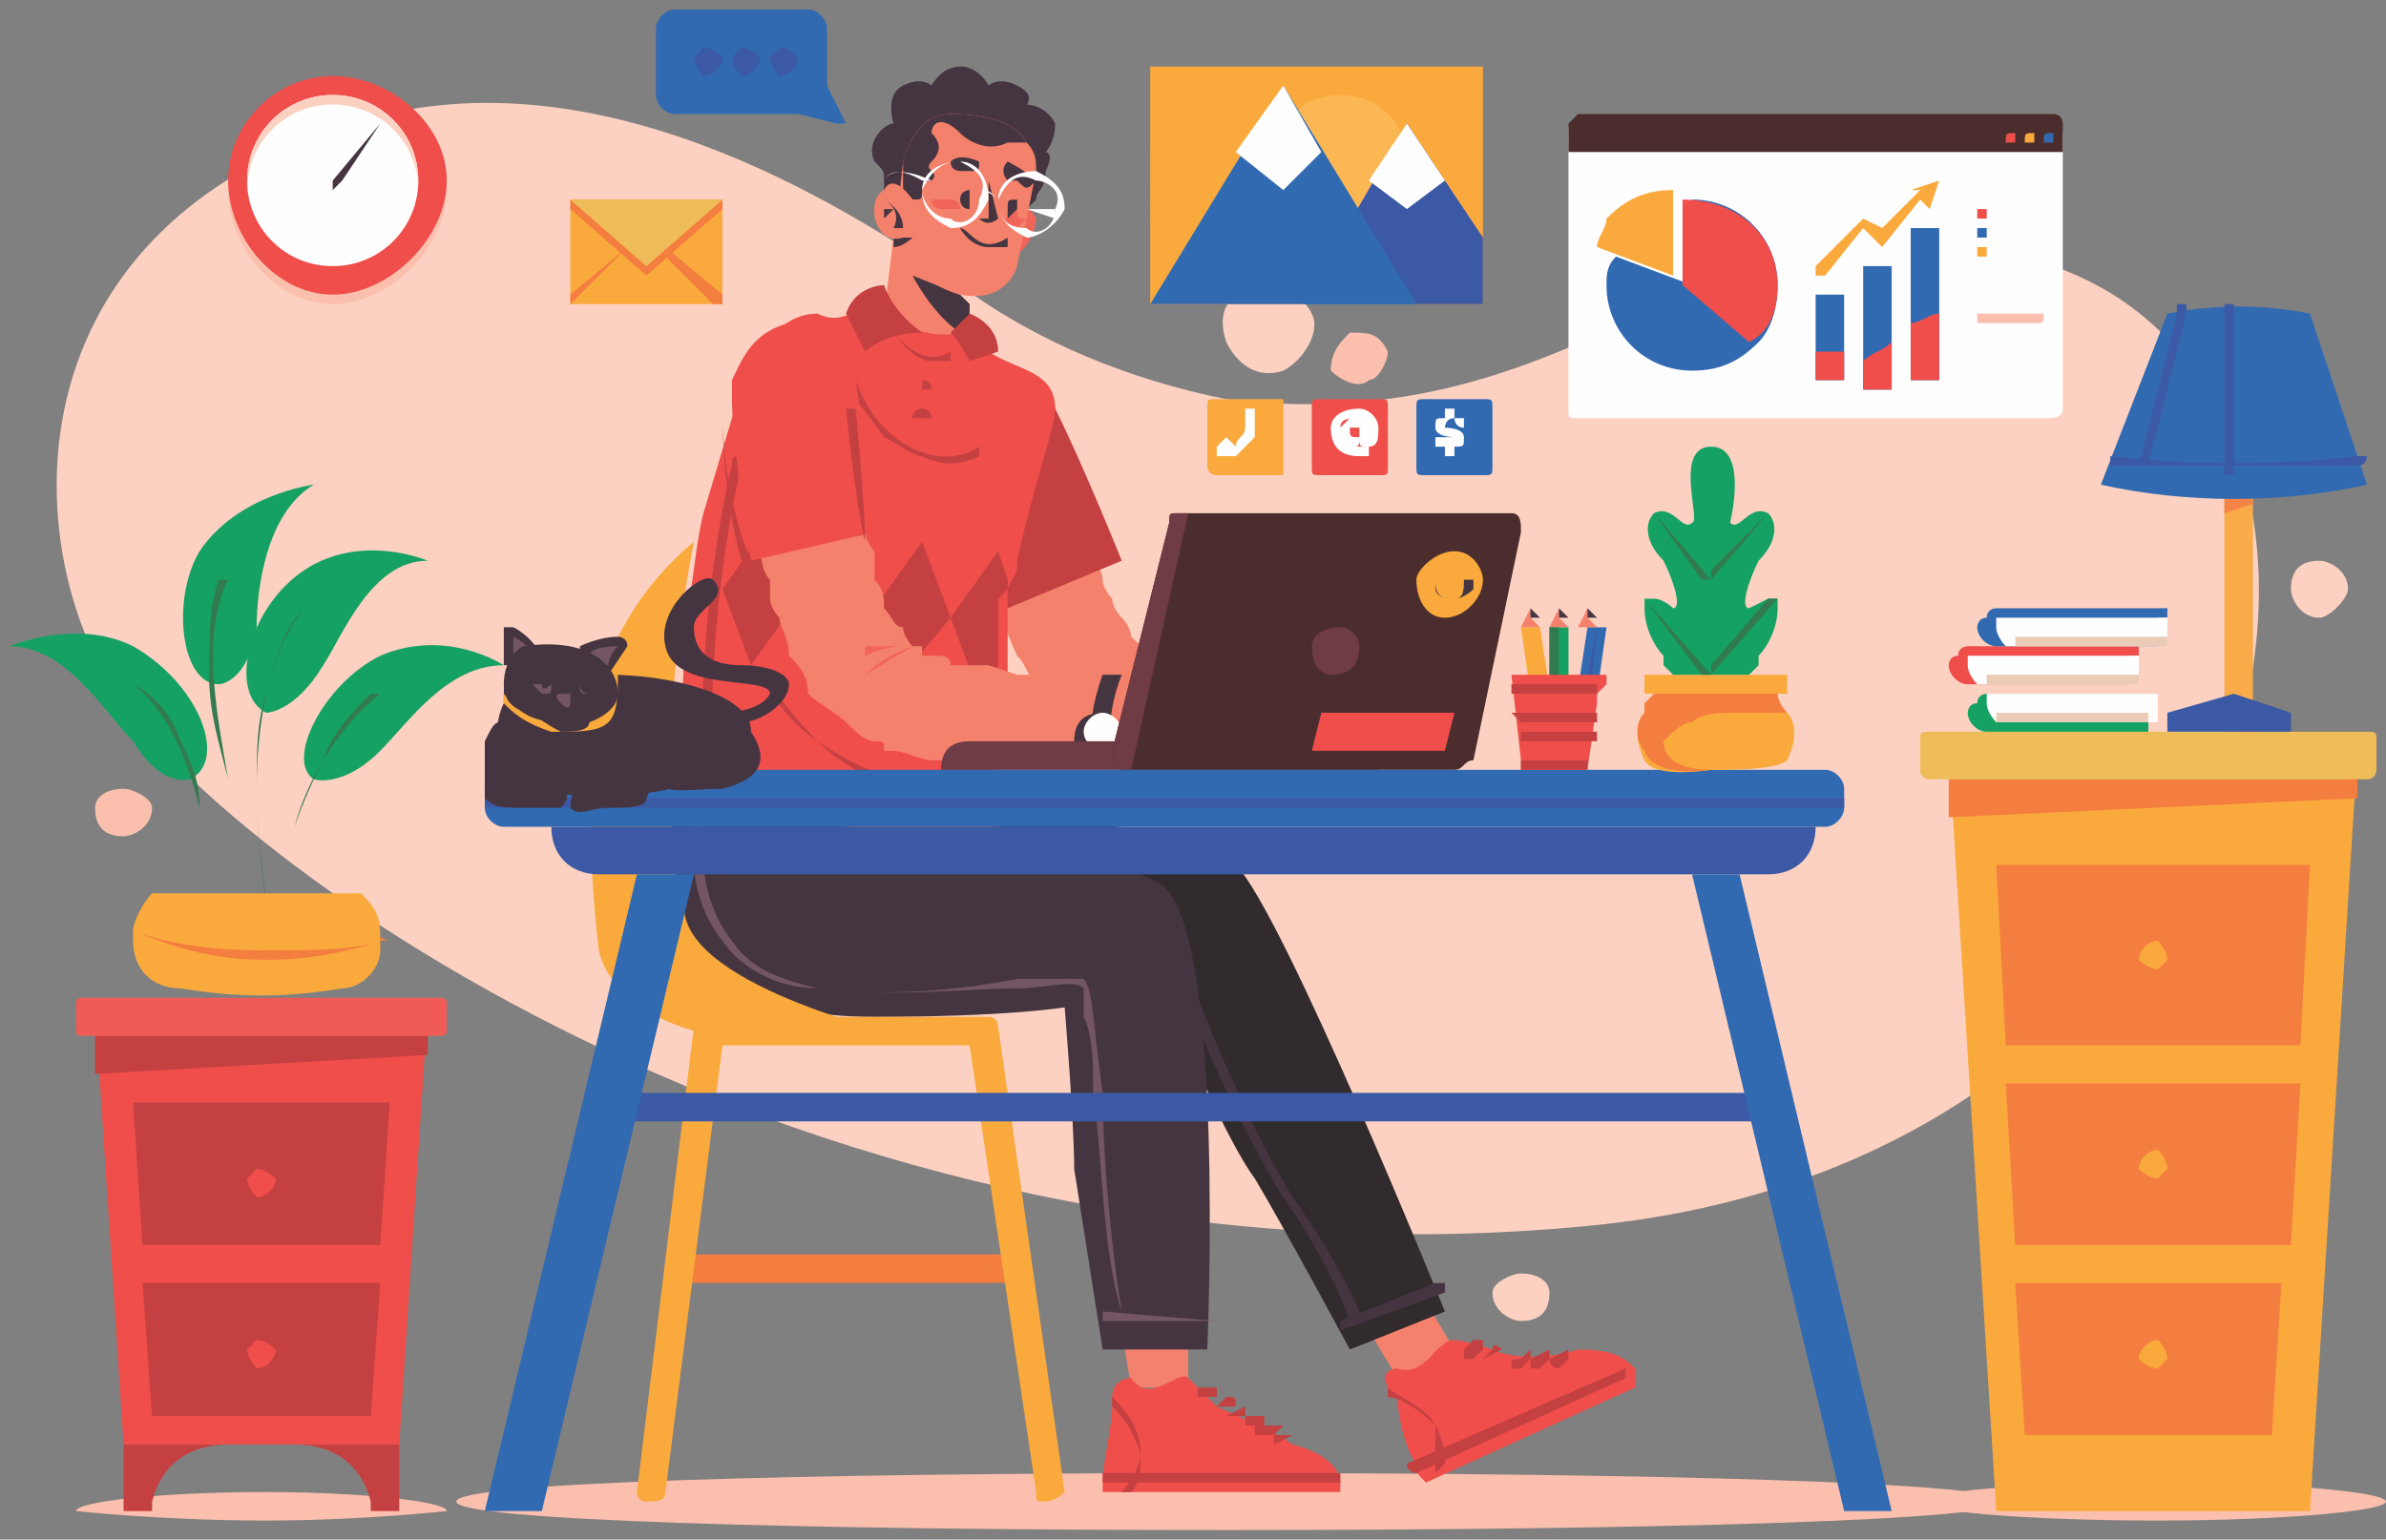 <svg xmlns="http://www.w3.org/2000/svg" width="251" height="162"  stroke="#000" stroke-linecap="round" stroke-linejoin="round" fill="#fff" fill-rule="evenodd"><rect width="100%" height="100%" fill="#808080" stroke="none"/><style><![CDATA[.B{fill:#ef4e4b}.C{fill:#453541}.D{fill:#faaa3d}.E{fill:#326ab2}.F{fill:#c44041}.G{fill:#fefefe}.H{fill:#f4816b}.I{fill:#f47e3f}.J{fill:#fabfad}.K{fill:#15a163}.L{fill:#3b59a5}.M{fill:#327a50}.N{fill:#735563}.O{fill:#fcd1c1}.P{fill:#f16459}.Q{fill:#eaccb6}]]></style><g stroke="none" fill-rule="nonzero"><path d="M129 42c-10-2-20-6-28-12-13-9-39-25-64-17C2 24 2 55 11 71c9 17 73 66 156 58 74-7 89-87 49-101-34-13-46 19-87 14zm9-9c1 2-1 5-3 6-3 1-5-1-6-3-1-3 0-5 3-6 2-1 5 1 6 3zm25 103c0 2-1 3-3 3-1 0-3-1-3-3 0-1 2-2 3-2 2 0 3 1 3 2z" class="O"/><path d="M146 37c0 1-1 3-2 3-1 1-3 0-4-1 0-2 1-3 2-4 2 0 3 0 4 2zM16 85c0 2-2 3-3 3-2 0-3-1-3-3 0-1 1-2 3-2 1 0 3 1 3 2z" class="J"/><path d="M247 62c0 1-2 3-3 3-2 0-3-2-3-3 0-2 1-3 3-3 1 0 3 1 3 3z" class="O"/><path d="M211 158c0 2-37 3-82 3s-81-1-81-3 36-3 81-3 82 1 82 3z" class="J"/><path d="M111 45h0v1l1 1v3c1 1 1 2 1 3s1 2 1 3l1 2c0 1 1 2 1 3s1 2 1 2c0 1 1 2 1 2 1 1 1 2 1 2 1 1 1 1 2 1v1h5l1 1h3l4 1h2c2 0 4 3 3 5 0 2-2 3-3 3h-2c0 1-1 1-2 1h0-11l-1-1h-3c-1-1-2-1-2-1-1-1-2-1-2-2-1 0-1-1-2-1 0-1-1-1-1-2l-1-1c-1-1-1-2-2-3-1-2-1-3-2-4 0-1 0-2-1-3 0-1-1-2-1-3s-1-2-1-3 0-2-1-3v-3l-1-2v-1c0-4 2-6 5-7 3 0 6 2 6 5h0z" class="H"/><path d="M99 49c1 2 4 11 7 15l12-5s-4-10-7-16c0-1-2-3-4-4-1 0-3 0-4 1-4 1-4 5-4 7v2z" class="F"/><path d="M144 140l3 5 6-3-3-5z" class="H"/><path d="M172 146l-22 10c-1-1-1-1-1-2-1-1-2-5-2-7h-1v-1c-1-2 1-2 1-2 3 1 4-3 6-3 0 0 1 0 4 1 2 1 6 1 9 0 4 0 5 1 6 2v2z" class="B"/><g class="F"><path d="M171 145l-22 10s-1 0-1-1l23-10v1z"/><path d="M152 154l-1 1v-5c-2-2-4-3-5-3v-1c1 1 4 2 5 4s1 3 1 4zm4-11l1-1c0-1 1 0 1 0l-2 1zm-2 0v-1l1-1h1v1l-1 1h-1zm4 0c0 1 0 1 0 0l1-1-1 1zm2 1h-1c0-1 0-1 1-1l1-1v1l-1 1zm2 0h-1v-1l2-1v1l-1 1zm2 0s-1 0-1-1l2-1v1l-1 1z"/></g><path d="M130 91c-2-2-19-7-30-4-1 2-2 9 1 14 15 2 23 7 23 7s5 12 8 16c3 5 10 18 10 18l10-4s-17-42-22-47z" fill="#322b2e"/><g class="C"><path d="M141 140l11-4v-1h-1l-10 4v1z"/><path d="M143 139v-1s-2-5-7-12c-5-8-10-21-10-21h-1c0 1 5 13 10 21 5 7 7 13 7 13h1z"/></g><path d="M118 140l1 6h6v-6z" class="H"/><path d="M141 157h-25v-1c0-2 1-6 1-8v-1c0-2 2-2 2-2 2 3 5-1 6 0l3 3c2 1 5 2 8 4 4 1 5 3 5 4v1z" class="B"/><g class="F"><path d="M141 156h-25v-1h25v1z"/><path d="M119 157h-1c1-1 2-3 2-4-1-3-2-4-3-5v-1c1 1 3 3 3 6 0 1 0 3-1 4zm9-9h-1 1l1-1c1 0 1 0 1 1h-2zm-2-1v-1h2v1h-2zm3 2l2-1v1h-2zm2 1c-1 0 0 0 0 0v-1h2v1h-2zm2 1h-1v-1h3l-1 1h-1zm1 1v-1h2c0-1 0 0 0 0l-2 1z"/></g><path d="M111 43c0 2-2 7-4 16v1l-1 2v9c-1 4-1 14-1 20-7 5-23 5-34-3 0-4 1-17 1-20v-3c1-3 1-7 2-11h0l3-10c2-7 5-11 9-11 2 1 3 0 4 0h1c1-1 2-1 2-1l9 2c0 1 1 2 2 2v1c3 2 7 2 7 6z" class="B"/><g class="F"><path d="M106 61v1l-1 1v7l-2 3-3-8 5-7 1 3zm-14 3l3 7 5-6-3-8zm-8-1l3 7 5-6-3-8z"/><path d="M76 62l3 8 5-7-3-8zm-2 24v-1c-1-21 3-36 3-36 0-1 0-1 1-1v1s-4 15-3 36l-1 1zm24-45h-1v-1s1 0 1 1zm0 3h-2c0-1 1-1 1-1s1 0 1 1zm-1 4c-1 0-2-1-4-2-2-3-4-5-4-5v-1h1s1 3 3 5c3 3 7 4 10 2v1c-2 1-4 1-6 0h0zm1-10c-2 0-4-3-4-3-1 0-1 0 0 0 0 0 3 4 6 2v1h-2zm-4 44h-2c-2-1-4-2-6-4-3-2-5-5-5-6-1 0-1 0 0 0 0 0 2 3 5 6 3 2 8 5 13 4-2 1-3 1-5 0z"/></g><path d="M95 21c0 1-1 0-2 0v-2c0-1 0-1-1-2-1-2 1-4 2-4 0 0-1-3 1-4s3 0 3 0 1-2 3-2 3 2 3 2 1-1 3 0 1 2 1 2 2 0 3 2c0 2-1 3-1 3s1 0 0 2c0 2-1 2-1 3l-1 1c0 1 0 1-1 1v-4c-1-1 0-3-1-3-1-1-6 0-9-2 0 0 0 2-1 2s-1 2-1 3v2z" class="C"/><path d="M102 32v2c0 1-1 1-1 1-4 1-8-2-8-2l1-8 8 7z" class="H"/><path d="M102 32v2l-1 1c-3-2-5-6-5-6l5 2 1 1z" class="C"/><path d="M107 22s1-1 2 1c0 1-1 4-3 4l1-5z" class="P"/><path d="M107 28s-1 4-6 3c-4-1-7-5-7-5h0l1-9s1-5 5-5 7 1 8 3c1 1 1 2 1 3l-2 10z" class="H"/><path d="M100 17h0c0 1 1 1 1 1h1c1 0 1 0 1-1 0 0-2-1-3 0zm9 2h0c-1 1-1 1-2 0h-1s-1-1 0-2c0 0 2 1 3 2zm-1-4h-2c-2 1-4 0-5-1-2-2-3-1-3 0 1 1 1 2 0 3s1 1 0 2c-1 0-1 1-1 1 0 1 0 1-1 1l-1-1v-3s1-5 5-5 7 1 8 3z" class="C"/><path d="M101 22h-2s-1 0-1-1h2c1 0 1 1 1 1zm6 2c-1 0-2-1-1-1 0-1 0-1 1-1 0 1 0 1 1 1l-1 1z" class="P"/><path d="M102 21v1c-1 0-1-1-1-1 0-1 1-1 1-1v1zm5 1l-1 1v-1c0-1 0-1 1-1v1zm-3 4c-2 0-3-2-3-2 1 0 2 3 5 1v1h-2zm-8-1s-1 1-2 1h0v-1h2z" class="C"/><path d="M96 21s-2-3-3-1c-2 1-1 6 2 5l1-4z" class="H"/><g class="C"><path d="M95 24h-1c1-2-1-3-1-3s2 1 2 3c0 0 0 1 0 0h0z"/><path d="M93 23v-1h1l-1 1z"/></g><g class="G"><path d="M111 22h-3l3 1v-1zm-10-5c-2 0-3 1-4 3 0 1 1 3 3 3 1 1 3 0 3-2 1-2 0-3-2-4zm-1 7c-2-1-3-2-3-4s2-3 4-3 3 2 3 4c-1 2-2 3-4 3z"/><path d="M109 19c-2-1-3 0-4 2 0 2 1 3 3 3 1 1 3 0 3-2 1-2-1-3-2-3zm-1 6c-2-1-3-2-3-4s2-3 4-3c2 1 3 2 3 4-1 2-3 3-4 3zm-15-6h0c1-2 5 0 5 0h-1s-3-2-4 0z"/></g><path d="M103 23h1v-4l1 4s-1 1-2 0z" class="C"/><path d="M105 21c-1-1-2-1-2-1 0 1 0 0 0 0 1 0 1 0 2 1z" class="G"/><path d="M93 30s-3 0-4 3l2 4s2-2 6-2c0 0-3-2-4-5zm7 5l2-2s3 1 3 4l-3 1s-1-2-2-3z" class="F"/><path d="M70 87s-5 20 22 20c14 0 20-1 20-1s1 12 1 17l3 19h11s2-45-5-49-16-4-33-6c0 0-15-2-19 0z" class="C"/><path d="M118 138h0c-1-6-2-16-2-23-1-7-1-11-2-12h-7c-5 1-13 2-21 1-4-1-7-2-9-5-4-5-3-12-3-12h-1c0 1-1 7 3 12 2 3 6 5 10 5 8 1 16 0 21 0 3 0 6-1 7 0v3c1 2 1 5 1 8 1 7 1 17 3 23zm10 1l-12-1v1h12z" class="N"/><path d="M89 41v2l1 2v7c0 1 1 2 1 3s0 2 1 3v3c1 1 1 2 1 3 1 1 1 2 2 2 0 1 1 2 1 2h1v1h2s1 0 1 1h4l3 1h3l4 1h3c3 1 4 3 4 5s-2 4-4 4h0-11c-1 0-3-1-4-1h-4c-1 0-3-1-4-1h0-1c0-1 0-1-1-1h0c-1 0-2-1-3-2s-3-2-4-3c0-2-1-3-2-4 0-2-1-3-1-4-1-1-1-2-1-2v-2c-1-1-1-3-1-4-1-1-1-2-1-4v-4c-1-1-1-2-1-3v-4c0-3 2-6 6-6 3 0 5 2 5 5h0z" class="H"/><g class="C"><path d="M116 71s-2 5-1 9h2s-1-4 1-9h-2z"/><path d="M118 78c0 1-1 2-2 2-2 0-3-1-3-2 0-2 1-3 3-3 1 0 2 1 2 3z"/></g><path d="M116 79c-1 0-2-1-2-2s1-2 2-2 2 1 2 2-1 2-2 2z" class="G"/><path d="M91 72v-1c2-2 5-3 5-3l-5 3v1zm0-3v-1h4c-2 0-4 1-4 1h0z" class="P"/><path d="M77 42c0 3 1 12 2 17l13-3s-1-10-2-16c0-2-1-4-3-5-1-1-2-1-4-1-4 1-5 4-6 6v2z" class="B"/><path d="M78 60v-1c-2-7-2-15-2-15h0s0 8 3 15h-1v1zm13-3c-1-4-2-14-2-14h1s1 10 1 14h0z" class="F"/><path d="M72 135h35c1 0 1-1 1-1 0-1 0-2-1-2H72c-1 0-2 1-2 2 0 0 1 1 2 1z" class="I"/><g class="D"><path d="M110 158c1 0 2-1 2-1l-7-49s0-1-1-1H75c-1 0-2 1-2 1l-6 49s0 1 1 1 2 0 2-1l6-47h26l7 47c0 1 0 1 1 1z"/><path d="M95 109H77c-6 0-13-4-14-9-1-8-1-16-1-23 1-8 5-15 11-20 0 0-5 24-1 39 1 8 23 13 23 13z"/></g><path d="M144 81H99c0-2 1-3 3-3h43v3h-1z" fill="#6f3b44"/><path d="M160 56l-5 24c-1 0-1 1-2 1h-35s-1-1-1-2l6-24c0-1 0-1 1-1h35c1 0 1 1 1 2z" fill="#4c2d2e"/><path d="M156 61c0 2-2 4-4 4s-3-2-3-4c0-1 2-3 4-3s3 2 3 3z" class="D"/><path d="M152 61v-1 1zm2 0s-1 0 0 0v-1 1zm-1 2c-2 0-2-1-2-1v-1c0 1 0 2 2 2 1 0 1-1 1-2h1v1s-1 1-2 1z" class="C"/><path d="M152 79h-14l1-4h14l-1 4z" class="B"/><path d="M125 54l-6 27h-1s-1-1-1-2l6-24c0-1 0-1 1-1h1zm18 14c0 2-1 3-3 3-1 0-2-1-2-3 0-1 1-2 3-2 1 0 2 1 2 2z" fill="#6f3b44"/><path d="M194 83v2c0 1-1 2-2 2H53c-1 0-2-1-2-2v-2c0-1 1-2 2-2h139c1 0 2 1 2 2z" class="E"/><path d="M186 92H63c-3 0-5-2-5-5h133c0 3-2 5-5 5zM62 118h126v-3H62z" class="L"/><path d="M57 159l16-67h-6l-16 67zm137 0l-16-67h5l16 67z" class="E"/><path d="M51 85h143v-1H51z" class="L"/><path d="M164 79l-2 1-2-14h2z" class="D"/><path d="M162 66h-2l1-2v1z" class="H"/><path d="M164 79h-2v-1h2z" class="C"/><path d="M164 80h-2v-1h2v1z" class="B"/><path d="M162 65h-1v-1z" class="C"/><path d="M162 77h2v1h-2zm-1-11l2 10-2-10zm1 0l1 10-1-10z" class="I"/><path d="M165 79h-2V66h2z" class="K"/><path d="M165 66h-2l1-2v1z" class="H"/><path d="M165 79h-2v-1h2z" class="C"/><path d="M165 80h-2v-1h2v1z" class="B"/><path d="M165 65h-1v-1z" class="C"/><path d="M163 77h2v1h-2zm0-11v10h1V66h-1zm1 0v10-10z" class="M"/><path d="M167 80l-2-1 2-13h2z" class="E"/><path d="M168 66h-2l1-2v1z" class="H"/><path d="M167 79h-2v-1h2z" class="C"/><path d="M166 80h-2v-1h2v1z" class="B"/><path d="M168 65h-1v-1z" class="C"/><path d="M165 77h2v1h-2zm2-11l-1 10 1-10zm1 0l-2 10h1l1-10z" class="L"/><path d="M169 71v1l-1 1v1l-1 7h-7v-1l-1-9z" class="B"/><path d="M168 72v1h-9v-1zm0 2h0-9zm0 1v1h-8l-1-1zm0 2v1h-8v-1zm0 2h-8zm-1 1v1h-7v-1z" class="F"/><path d="M173 73h15v-2h-15zm15 7c-1 1-6 1-7 1h0-1s-6 1-7-1-1-4 0-5v-1c1 0 1-1 1-1h13s0 1 1 2 1 3 0 5z" class="D"/><path d="M175 78c0 2 2 3 5 3 0 0-6 1-7-2-1-1-1-3 0-4h0v-1l1-1h13s0 1 1 2h-6c-1 0-3 0-4 1-1 0-2 1-3 2z" class="I"/><path d="M185 69v1l-1 1h-8l-1-1v-1c-1-1-2-3-2-5v-1h1c1 0 2 1 2 1 1 0 0-3-1-5-2-2-2-4-1-5 2-1 3 2 4 1 1 0-2-8 2-8s2 8 2 8c1 1 2-2 4-1 1 1 1 3-1 5-1 2-2 5-1 5l2-1h1v1c0 2-1 4-2 5z" class="K"/><g class="M"><path d="M180 47v24-24z"/><path d="M180 61h0-1l-5-7 6 7zm0 10h0-1l-6-8 7 8z"/><path d="M186 54l-6 7v-1l6-6zm1 9l-7 8v-1l6-7h1z"/></g><path d="M78 79c-4 6-23 6-25 2-1-2-1-5 0-7v-1c0-2 1-3 1-3s0 2 7 1h3c8 0 18 3 14 8z" class="C"/><path d="M64 76c-1 1-3 1-6 1h0c-3-1-4-2-5-3v-1c1 1 2 3 6 3 2 1 3 0 4-1s1-2 1-4h1c0 2 0 4-1 5z" class="D"/><path d="M76 75s4 0 5-2c0-2-10 0-11-5-1-4 4-8 5-7 2 2-2 3-2 5s1 4 5 4c3 0 5 1 5 2 0 2-3 4-5 4s-2-1-2-1zm-19-6s-1-2-3-3h-1v4s3 0 4-1z" class="C"/><path d="M54 70v-3s2 1 2 2c0 0-1 1-2 1z" class="N"/><path d="M61 68s2-1 4-1c0 0 1 0 1 1l-2 3s-3-1-3-3z" class="C"/><path d="M64 70s0-1 1-2c0 0-3 0-3 1 0 0 1 1 2 1z" class="N"/><path d="M55 68s-2 1-2 4 3 3 3 3 1 1 3 2c1 0 3 0 3-1 0 0 3-1 3-3 0-3-3-6-10-5zm-2 8s1 4 2 5 2 2 3 2c2 0 2 1 1 2h-4c-2 0-3 0-4-1v-6c1-2 1-2 2-2zm14 0s-2 4-2 5c-1 1-2 2-4 2-1 0-1 2-1 2 1 1 2 0 4 0s4 0 4-1c1-2 0-4 0-6-1-1-1-2-1-2zm9-1s3-1 3 2c2 3 1 5-3 6-4 0-8 1-5-2s5-6 5-6z" class="C"/><path d="M60 73h-1c-1 0 0 1 0 1 1 1 1 0 1 0v-1zm1-1s-1 0 0 0c0 1 0 1 1 1v-1 1c-1 0-1-1-1-1zm-5 0l1 1c1 0 1 0 1-1 0 0-1 1-1 0h-1z" class="N"/><path d="M122 5h0-2 2zm2 0h0-1 1zm2 0h0-1 1zm3 0h0-2 2zm2 0h0-1 1zm2 0h0-1 1zm3 0h0-1 1zm2 0h0-1 1zm3 0h0-2 2zm2 0h0-1 1zm2 0h0-1 1zm3 0h0-1 1zm2 0h0-1 1zm2 0h0-1 1zm3 0h0-1 1zm2 0h0-1 1zm-38 2h0V6v1zm39 0h0V6v1zm-39 2h0V8v1zm39 1h0V9v1zm-39 2h0v-2 2zm39 0h0v-1 1zm-39 2h0v-1 1zm39 1h0v-1 1zm-39 1h0v-1 1zm39 1h0v-1 1zm-39 2h0v-2 2zm39 0h0v-1 1zm-39 2h0v-1 1zm39 1h0v-2 2zm-39 2h0v-1 1zm39 0h0v-1 1zm-39 2h0v-1 1zm39 1h0v-1 1zm-39 1h0v-1 1zm39 1h0v-1 1zm-39 2h0v-2 2zm39 0h0v-1 1zm-39 2h0v-1 1zm39 1h0v-1 1zm-37 0h0-1 1zm2 0h0-1 1zm3 0h0-1 1zm2 0h0-1 1zm3 0h0-2 2zm2 0h0-1 1zm2 0h0-1 1zm3 0h0-2 2zm2 0h0-1 1zm2 0h0-1 1zm3 0h0-1 1zm2 0h0-1 1zm3 0h0-2 2zm2 0h0-1 1zm2 0h0-1 1zm3 0h0-1 1zm-1-2h-35V7h35z" class="D"/><path d="M141 24h0c-4 0-7-3-7-7s3-7 7-7h0c4 0 7 3 7 7s-3 7-7 7z" fill="#fcb755"/><path d="M156 25l-8-12-11 19h19z" class="L"/><path d="M135 32h-14l14-23 14 23z" class="E"/><path d="M130 16l5 4 4-4-4-7zm14 3l4 3 4-3-4-6zm73-5v29c0 1-1 1-2 1h-49c-1 0-1 0-1-1V14c0-1 0-1 1-1h49c1 0 2 0 2 1z" class="G"/><path d="M187 30c0 3-1 5-2 6-2 2-4 3-7 3a8.96 8.96 0 0 1-9-9c0-1 0-2 1-3l8 3v-9a8.96 8.96 0 0 1 9 9z" class="E"/><path d="M176 20c-3 0-5 1-7 3 0 1-1 2-1 3l8 3v-9z" class="D"/><path d="M208 25h1v-1h-1z" class="E"/><path d="M215 24h-5 5z" class="J"/><path d="M208 23h1v-1h-1z" class="B"/><path d="M215 22h-5 5z" class="J"/><path d="M208 27h1v-1h-1z" class="D"/><path d="M215 27h-5 5zm-1 4h-6 6zm0 1h-6 6zm0 2h-6v-1h7c0 1 0 1-1 1zm0 1h-6 6zm0 1h-6 6zm0 2h-6 6zm0 1h-6 6z" class="J"/><path d="M217 13v3h-52v-3l1-1h50c1 0 1 1 1 1z" fill="#4c2d2e"/><path d="M212 15h-1c0-1 0-1 1-1v1z" class="B"/><path d="M214 15h-1c0-1 0-1 1-1v1z" class="D"/><path d="M216 15h-1c0-1 0-1 1-1v1z" class="E"/><path d="M187 30c0 3-1 5-3 6l-7-6v-9c6 0 10 4 10 9z" class="B"/><path d="M196 41h3V28h-3z" class="E"/><path d="M196 38c1-1 2-1 3-2v5h-3v-3z" class="B"/><path d="M191 40h3v-9h-3z" class="E"/><path d="M193 37h1v3h-3v-3h2z" class="B"/><path d="M201 40h3V24h-3z" class="E"/><path d="M204 33v7h-3v-6c1 0 2-1 3-1z" class="B"/><path d="M204 19l-3 1h1l-4 4-2-1-5 5v1h1l4-5 2 2 4-5 1 1 1-3z" class="D"/><path d="M69 3v7c0 1 1 2 2 2h13l4 1h1l-2-4V3c0-1-1-2-2-2H71c-1 0-2 1-2 2z" class="E"/><path d="M81 6c0 1 1 2 1 2 1 0 2-1 2-2 0 0-1-1-2-1l-1 1zm-4 0c0 1 1 2 1 2 1 0 2-1 2-2 0 0-1-1-2-1l-1 1zm-4 0c0 1 1 2 1 2 1 0 2-1 2-2 0 0-1-1-2-1l-1 1z" class="L"/><path d="M60 21v11h16V21z" class="D"/><g class="I"><path d="M60 21v1l8 7 8-7v-1l-8 7z"/><path d="M69 26l6 6h1v-1l-6-5zm-9 5v1l6-6z"/></g><path d="M76 21l-8 7-8-7z" fill="#efbc5a"/><path d="M134 50h-6c-1 0-1-1-1-1v-6c0-1 0-1 1-1h7v8h-1z" class="D"/><path d="M132 44h0v-1h-1v2c0 1-1 1-1 2l-1-1-1 1v1h2l2-2v-2z" class="G"/><path d="M145 50h-6c-1 0-1 0-1-1v-6c0-1 0-1 1-1h6c1 0 1 0 1 1v6c0 1 0 1-1 1z" class="B"/><path d="M143 45h-1c0 1 0 1 1 1v-1zm2 0c0 1 0 2-1 2s-1 0-1-1c0 1 0 1-1 1 0 0-1-1-1-2l1-1h2v1c0-1 0-1-1-1s-2 0-2 1 1 2 2 2h1v1h-1c-2 0-3-1-3-3 0-1 1-2 3-2 1 0 2 1 2 2z" class="G"/><path d="M156 50h-6c-1 0-1 0-1-1v-6c0-1 0-1 1-1h6c1 0 1 0 1 1v6c0 1 0 1-1 1z" class="E"/><path d="M153 47v1h-1v-1h-1v-1h2s-2 0-2-1 0-1 1-1v-1h1v1h1v1c-1 0-1-1-1-1-1 0-1 1-1 1s2 0 2 1 0 1-1 1z" class="G"/><path d="M24 20c0 6 5 12 11 12s12-6 12-12S41 9 35 9s-11 5-11 11z" class="J"/><path d="M24 19c0 6 5 12 11 12s12-6 12-12S41 8 35 8s-11 5-11 11z" class="B"/><path d="M35 28a8.96 8.96 0 0 0 9-9 8.96 8.96 0 0 0-9-9 8.96 8.96 0 0 0-9 9 8.96 8.96 0 0 0 9 9z" class="G"/><path d="M26 19v1a8.96 8.96 0 0 1 9-9 8.96 8.96 0 0 1 9 9v-1a8.96 8.96 0 0 0-9-9 8.96 8.96 0 0 0-9 9z" class="O"/><path d="M35 20l1-1 4-6-5 6-5-2 5 2v1z" class="C"/><path d="M47 159s-9 1-19 1c-11 0-20-1-20-1 0-1 9-2 20-2 10 0 19 1 19 2z" class="J"/><path d="M42 152l3-46H10l3 46z" class="B"/><path d="M45 111l-35 2v-4h35z" class="F"/><path d="M46 109H9c-1 0-1 0-1-1v-2c0-1 0-1 1-1h37c1 0 1 0 1 1v2c0 1 0 1-1 1z" fill="#f05b55"/><path d="M41 116l-1 15H15l-1-15z" class="F"/><path d="M29 124c0 1-1 2-2 2 0 0-1-1-1-2l1-1c1 0 2 1 2 1z" class="B"/><path d="M40 135l-1 14H16l-1-14z" class="F"/><path d="M29 142c0 1-1 2-2 2 0 0-1-1-1-2l1-1c1 0 2 1 2 1z" class="B"/><path d="M24 152h0c-4 0-7 2-8 6v1h-3v-7h11zm7 0h0c4 0 7 2 8 6v1h3v-7H31z" class="F"/><path d="M20 82s-3 1-6-4c-3-3-7-10-13-10 0 0 7-3 13 0 7 4 10 12 6 14z" class="K"/><path d="M22 95h0v-1s0-4-1-9c-1-4-3-10-7-13 2 1 4 3 5 6 1 2 2 4 2 7 1 5 1 9 1 9v1z" class="M"/><path d="M23 72s3 0 4-6c0-4 1-12 6-15 0 0-8 1-12 7-3 5-2 14 2 14z" class="K"/><path d="M27 95s-2-6-3-13c-1-4-2-7-2-11s0-7 1-10h1c-3 6-1 15 0 21 1 7 3 13 3 13h0z" class="M"/><path d="M28 75s3 0 6-5c2-3 5-11 11-11 0 0-7-3-13 1s-8 13-4 15z" class="K"/><path d="M28 95s-1-6-1-12c0-4 0-7 1-10 1-4 2-7 4-9-4 5-5 13-5 19s1 11 1 12h0z" class="M"/><path d="M33 82s3 1 7-3c3-3 7-9 13-9 0 0-6-4-13-1-6 3-10 11-7 13z" class="K"/><path d="M30 95s0-4 1-8c1-3 2-5 3-7 1-3 3-5 5-7h1c-5 4-8 10-9 14s-1 8-1 8h0z" class="M"/><path d="M40 99v1c0 2-2 4-4 4-6 1-11 1-17 0-3 0-5-2-5-5v-1c0-1 1-3 2-4h22c2 2 2 3 2 5z" class="D"/><path d="M28 101c-7 0-11-2-14-3 3 1 7 2 14 2 5 0 9 0 12-1 0-1 0 0 1 0h-1c-3 1-7 2-12 2z" class="I"/><path d="M234 77h3V50h-3z" fill="#faab49"/><path d="M237 51v2l-3 1v-3z" fill="#f58448"/><path d="M249 51c-9 2-19 2-28 0l7-18c5-1 10-1 15 0l6 18z" class="E"/><g class="L"><path d="M235 49h-13v-1c9 1 17 1 26 0h1s0 1-1 1h-13z"/><path d="M225 49h0l4-16v-1h1v1l-4 16h-1zm19 0l-4-16v-1 1l4 16zm-9 1h-1V32h1v18zm6 25v2h-13v-2l7-2z"/></g><path d="M226 74h1v-1h-18s-1 0-1 1c-1 0-1 1-1 1 0 1 1 2 2 2h17v-3z" class="K"/><path d="M227 73v3h-17s-1-1-1-2v-1h18z" class="G"/><path d="M226 74h0-16 16zm0 1v1h-16v-1h16z" class="Q"/><path d="M224 69h1v-1h-18s-1 0-1 1c-1 0-1 1-1 1 0 1 1 2 2 2h17v-3z" class="B"/><path d="M225 69v3h-17s-1-1-1-2v-1h18z" class="G"/><path d="M225 70h0-16 16zm0 1v1h-16v-1h16z" class="Q"/><path d="M227 65h1v-1h-18s-1 0-1 1c-1 0-1 1-1 1 0 1 1 2 2 2h17v-3z" class="E"/><path d="M228 65v3h-17s-1-1-1-2v-1h18z" class="G"/><path d="M228 66h0-16 16zm0 1v1h-16v-1h16z" class="Q"/><path d="M251 158c0 1-11 2-24 2-14 0-25-1-25-2s11-2 25-2c13 0 24 1 24 2z" class="J"/><path d="M248 79l-5 80h-33l-5-80z" class="D"/><path d="M248 84l-43 2v-4h43z" class="I"/><path d="M249 82h-46c-1 0-1-1-1-1v-3c0-1 0-1 1-1h46c1 0 1 0 1 1v3s0 1-1 1z" fill="#efbc5a"/><path d="M243 91l-1 19h-31l-1-19z" class="I"/><path d="M228 101l-1 1c-1 0-2-1-2-1 0-1 1-2 2-2 0 0 1 1 1 2z" class="D"/><path d="M242 114l-1 17h-29l-1-17z" class="I"/><path d="M228 123l-1 1c-1 0-2-1-2-1 0-1 1-2 2-2 0 0 1 1 1 2z" class="D"/><path d="M240 135l-1 16h-26l-1-16z" class="I"/><path d="M228 143l-1 1c-1 0-2-1-2-1 0-1 1-2 2-2 0 0 1 1 1 2z" class="D"/></g></svg>